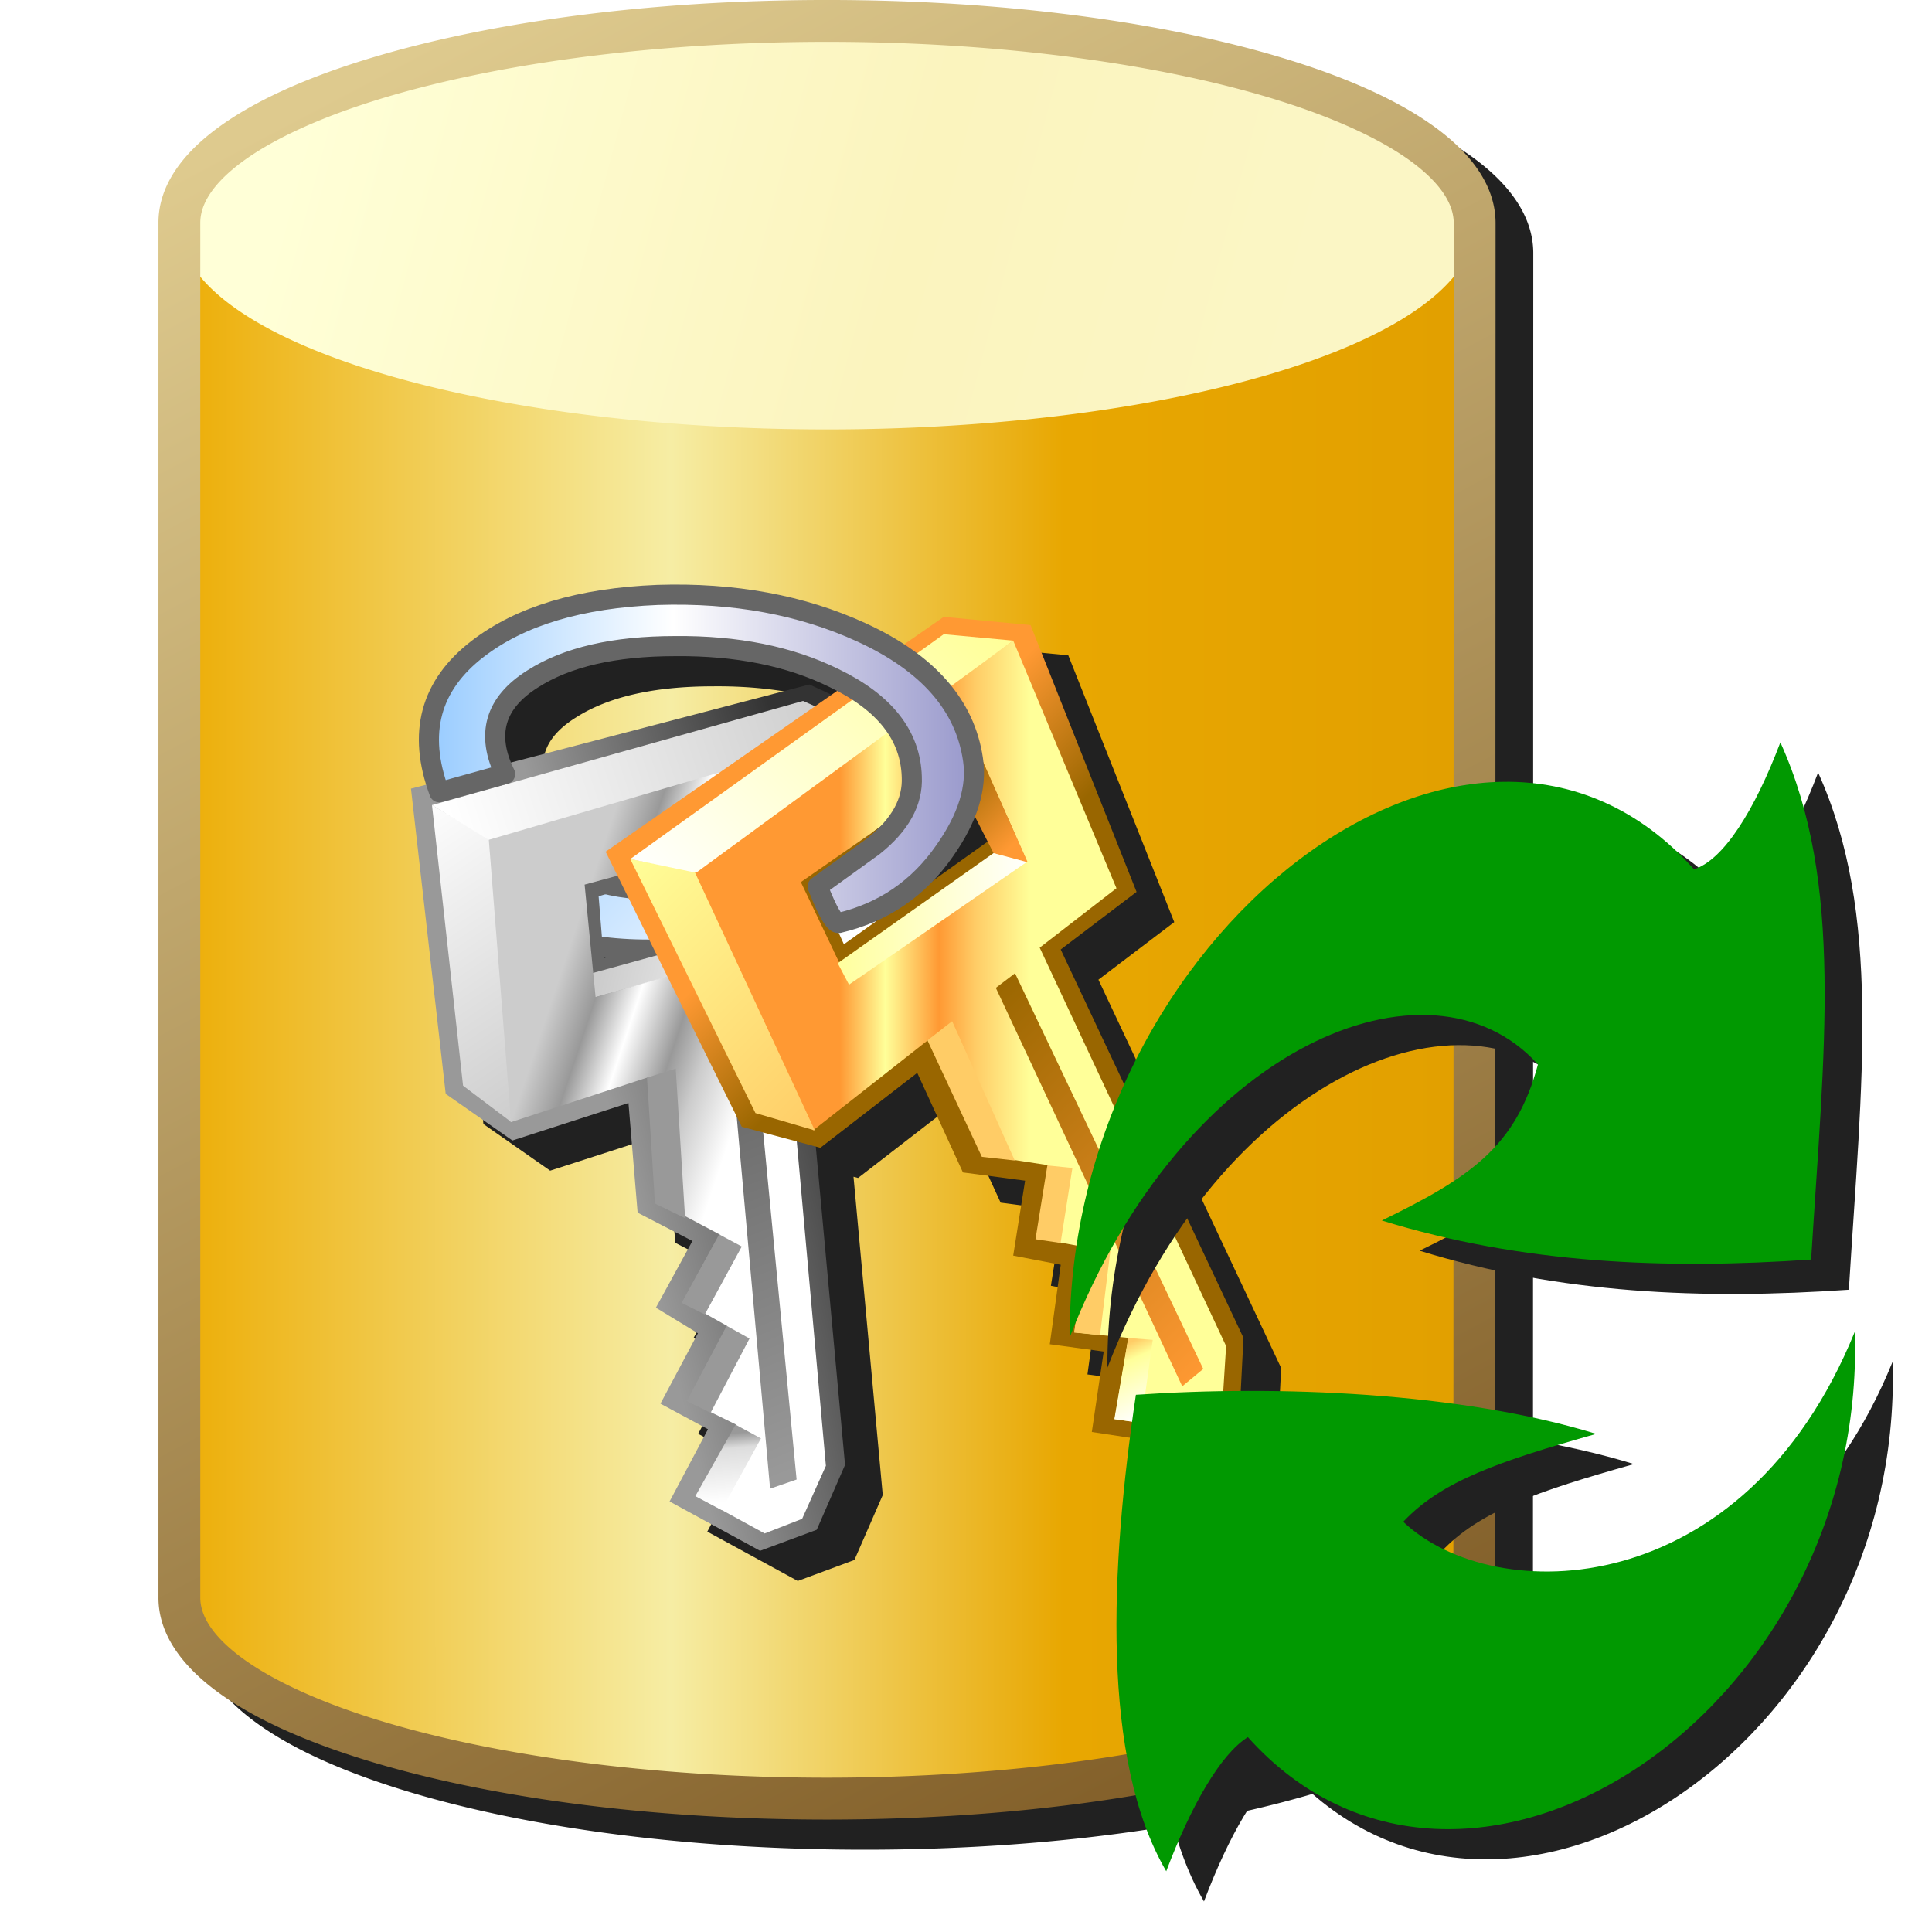 <?xml version="1.0" encoding="UTF-8" standalone="no"?>
<svg
   inkscape:export-ydpi="96"
   inkscape:export-xdpi="96"
   inkscape:export-filename="/media/klapeto/Αρχεία/WindowsXP Theme/Vectors/RASTER/database-key-change.png"
   width="256"
   height="256"
   viewBox="0 0 256 256"
   version="1.1"
   id="svg8"
   inkscape:version="1.1.1 (3bf5ae0d25, 2021-09-20)"
   sodipodi:docname="database-key-change.svg"
   xmlns:inkscape="http://www.inkscape.org/namespaces/inkscape"
   xmlns:sodipodi="http://sodipodi.sourceforge.net/DTD/sodipodi-0.dtd"
   xmlns:xlink="http://www.w3.org/1999/xlink"
   xmlns="http://www.w3.org/2000/svg"
   xmlns:svg="http://www.w3.org/2000/svg"
   xmlns:rdf="http://www.w3.org/1999/02/22-rdf-syntax-ns#"
   xmlns:cc="http://creativecommons.org/ns#"
   xmlns:dc="http://purl.org/dc/elements/1.1/">
  <defs
     id="defs2">
    <linearGradient
       id="linearGradient1012"
       inkscape:collect="always">
      <stop
         id="stop1008"
         offset="0"
         style="stop-color:#edb00d;stop-opacity:1" />
      <stop
         style="stop-color:#f6eda4;stop-opacity:1"
         offset="0.375"
         id="stop1016" />
      <stop
         id="stop1023"
         offset="0.688"
         style="stop-color:#e8a701;stop-opacity:1" />
      <stop
         id="stop1010"
         offset="1"
         style="stop-color:#e2a000;stop-opacity:1" />
    </linearGradient>
    <linearGradient
       id="linearGradient1002"
       inkscape:collect="always">
      <stop
         id="stop998"
         offset="0"
         style="stop-color:#83602a;stop-opacity:1" />
      <stop
         id="stop1000"
         offset="1"
         style="stop-color:#deca8e;stop-opacity:1" />
    </linearGradient>
    <linearGradient
       id="linearGradient989"
       inkscape:collect="always">
      <stop
         id="stop985"
         offset="0"
         style="stop-color:#ffffd7;stop-opacity:1" />
      <stop
         style="stop-color:#fbf4be;stop-opacity:1"
         offset="0.602"
         id="stop993" />
      <stop
         id="stop987"
         offset="1"
         style="stop-color:#fbf6c5;stop-opacity:1" />
    </linearGradient>
    <linearGradient
       inkscape:collect="always"
       xlink:href="#linearGradient1012"
       id="linearGradient1014-3"
       x1="-15.932"
       y1="25.481"
       x2="14.068"
       y2="25.481"
       gradientUnits="userSpaceOnUse" />
    <linearGradient
       inkscape:collect="always"
       xlink:href="#linearGradient989"
       id="linearGradient991-1"
       x1="-13.386"
       y1="6.211"
       x2="10.258"
       y2="12.485"
       gradientUnits="userSpaceOnUse" />
    <linearGradient
       inkscape:collect="always"
       xlink:href="#linearGradient1002"
       id="linearGradient1004-9"
       x1="8.03"
       y1="45.818"
       x2="-12.93"
       y2="6.016"
       gradientUnits="userSpaceOnUse" />
    <linearGradient
       x2="819.2"
       x1="-819.2"
       spreadMethod="pad"
       id="gradient0-0"
       gradientUnits="userSpaceOnUse"
       gradientTransform="matrix(0.007,0.007,0.006,-0.006,25.634,14.575)">
      <stop
         id="stop1285"
         stop-color="#99ccff"
         offset="0.0" />
      <stop
         id="stop1287"
         stop-color="#ffffff"
         offset="1.0" />
    </linearGradient>
    <linearGradient
       x2="819.2"
       x1="-819.2"
       spreadMethod="pad"
       id="gradient1-6"
       gradientUnits="userSpaceOnUse"
       gradientTransform="matrix(-0.007,0.003,0.001,0.004,27.145,16.665)">
      <stop
         id="stop1290"
         stop-color="#333333"
         offset="0.0" />
      <stop
         id="stop1292"
         stop-color="#999999"
         offset="1.0" />
    </linearGradient>
    <linearGradient
       x2="819.2"
       x1="-819.2"
       spreadMethod="pad"
       id="gradient8-2"
       gradientUnits="userSpaceOnUse"
       gradientTransform="matrix(0.005,0.002,0.001,-0.004,27.367,19.243)">
      <stop
         id="stop1335"
         stop-color="#cccccc"
         offset="0.0" />
      <stop
         id="stop1337"
         stop-color="#ffffff"
         offset="1.0" />
    </linearGradient>
    <linearGradient
       x2="819.2"
       x1="-819.2"
       spreadMethod="pad"
       id="gradient2-2"
       gradientUnits="userSpaceOnUse"
       gradientTransform="matrix(0.006,0.002,0.002,-0.006,27.278,16.62)">
      <stop
         id="stop1295"
         stop-color="#cccccc"
         offset="0.0" />
      <stop
         id="stop1297"
         stop-color="#999999"
         offset="0.192" />
      <stop
         id="stop1299"
         stop-color="#ffffff"
         offset="0.384" />
      <stop
         id="stop1301"
         stop-color="#999999"
         offset="0.612" />
      <stop
         id="stop1303"
         stop-color="#cccccc"
         offset="0.765" />
      <stop
         id="stop1305"
         stop-color="#ffffff"
         offset="1.0" />
    </linearGradient>
    <linearGradient
       x2="819.2"
       x1="-819.2"
       spreadMethod="pad"
       id="gradient3-6"
       gradientUnits="userSpaceOnUse"
       gradientTransform="matrix(0.004,0.009,0.003,-0.002,16.521,18.976)">
      <stop
         id="stop1308"
         stop-color="#ffffff"
         offset="0.0" />
      <stop
         id="stop1310"
         stop-color="#cccccc"
         offset="1.0" />
    </linearGradient>
    <linearGradient
       x2="819.2"
       x1="-819.2"
       spreadMethod="pad"
       id="gradient4-1"
       gradientUnits="userSpaceOnUse"
       gradientTransform="matrix(-0.011,0.005,0.001,0.003,25.056,9.864)">
      <stop
         id="stop1313"
         stop-color="#cccccc"
         offset="0.0" />
      <stop
         id="stop1315"
         stop-color="#ffffff"
         offset="1.0" />
    </linearGradient>
    <linearGradient
       x2="819.2"
       x1="-819.2"
       spreadMethod="pad"
       id="gradient5-8"
       gradientUnits="userSpaceOnUse"
       gradientTransform="matrix(2.667135e-4,0.002,0.002,-1.77809e-4,29.101,43.647)">
      <stop
         id="stop1318"
         stop-color="#999999"
         offset="0.0" />
      <stop
         id="stop1320"
         stop-color="#dddddd"
         offset="0.216" />
      <stop
         id="stop1322"
         stop-color="#ffffff"
         offset="1.0" />
    </linearGradient>
    <linearGradient
       x2="819.2"
       x1="-819.2"
       spreadMethod="pad"
       id="gradient6-7"
       gradientUnits="userSpaceOnUse"
       gradientTransform="matrix(-0.005,-0.011,-0.005,0.002,30.701,33.779)">
      <stop
         id="stop1325"
         stop-color="#999999"
         offset="0.0" />
      <stop
         id="stop1327"
         stop-color="#666666"
         offset="1.0" />
    </linearGradient>
    <linearGradient
       x2="819.2"
       x1="-819.2"
       spreadMethod="pad"
       id="gradient7-9"
       gradientUnits="userSpaceOnUse"
       gradientTransform="matrix(-0.001,-0.003,-0.002,8.0014051e-4,31.501,15.464)">
      <stop
         id="stop1330"
         stop-color="#999999"
         offset="0.0" />
      <stop
         id="stop1332"
         stop-color="#666666"
         offset="1.0" />
    </linearGradient>
    <linearGradient
       x2="819.2"
       x1="-819.2"
       spreadMethod="pad"
       id="gradient9-0"
       gradientUnits="userSpaceOnUse"
       gradientTransform="matrix(-0.003,-0.003,-0.005,0.005,37.858,14.664)">
      <stop
         id="stop1340"
         stop-color="#996600"
         offset="0.0" />
      <stop
         id="stop1342"
         stop-color="#ff9933"
         offset="1.0" />
    </linearGradient>
    <linearGradient
       x2="819.2"
       x1="-819.2"
       spreadMethod="pad"
       id="gradient10-23"
       gradientUnits="userSpaceOnUse"
       gradientTransform="matrix(0.007,0,0,-0.007,37.947,14.575)">
      <stop
         id="stop1345"
         stop-color="#ff9933"
         offset="0.0" />
      <stop
         id="stop1347"
         stop-color="#ff9933"
         offset="0.192" />
      <stop
         id="stop1349"
         stop-color="#ffff99"
         offset="0.384" />
      <stop
         id="stop1351"
         stop-color="#ff9933"
         offset="0.612" />
      <stop
         id="stop1353"
         stop-color="#ffcc66"
         offset="0.765" />
      <stop
         id="stop1355"
         stop-color="#ffff99"
         offset="1.0" />
    </linearGradient>
    <linearGradient
       x2="819.2"
       x1="-819.2"
       spreadMethod="pad"
       id="gradient11-7"
       gradientUnits="userSpaceOnUse"
       gradientTransform="matrix(0.007,0.007,0.003,-0.003,28.701,20.488)">
      <stop
         id="stop1358"
         stop-color="#ffff99"
         offset="0.0" />
      <stop
         id="stop1360"
         stop-color="#ffcc66"
         offset="1.0" />
    </linearGradient>
    <linearGradient
       x2="819.2"
       x1="-819.2"
       spreadMethod="pad"
       id="gradient12-5"
       gradientUnits="userSpaceOnUse"
       gradientTransform="matrix(-0.009,0.009,0.002,0.002,33.368,9.063)">
      <stop
         id="stop1363"
         stop-color="#ffff99"
         offset="0.0" />
      <stop
         id="stop1365"
         stop-color="#ffffff"
         offset="1.0" />
    </linearGradient>
    <linearGradient
       x2="819.2"
       x1="-819.2"
       spreadMethod="pad"
       id="gradient13-92"
       gradientUnits="userSpaceOnUse"
       gradientTransform="matrix(9.7794951e-4,0.002,0.002,-8.8904501e-4,48.882,39.38)">
      <stop
         id="stop1368"
         stop-color="#ffcc66"
         offset="0.0" />
      <stop
         id="stop1370"
         stop-color="#ffff99"
         offset="0.216" />
      <stop
         id="stop1372"
         stop-color="#ffffff"
         offset="1.0" />
    </linearGradient>
    <linearGradient
       x2="819.2"
       x1="-819.2"
       spreadMethod="pad"
       id="gradient16"
       gradientUnits="userSpaceOnUse"
       gradientTransform="matrix(0.006,0,0,-0.004,38.836,17.02)">
      <stop
         id="stop1385"
         stop-color="#ffff99"
         offset="0.0" />
      <stop
         id="stop1387"
         stop-color="#ffffff"
         offset="1.0" />
    </linearGradient>
    <linearGradient
       x2="819.2"
       x1="-819.2"
       spreadMethod="pad"
       id="gradient14"
       gradientUnits="userSpaceOnUse"
       gradientTransform="matrix(-0.009,-0.009,-0.004,0.004,47.06,29.6)">
      <stop
         id="stop1375"
         stop-color="#ff9933"
         offset="0.0" />
      <stop
         id="stop1377"
         stop-color="#996600"
         offset="1.0" />
    </linearGradient>
    <linearGradient
       x2="819.2"
       x1="-819.2"
       spreadMethod="pad"
       id="gradient15"
       gradientUnits="userSpaceOnUse"
       gradientTransform="matrix(-0.002,-0.002,-0.001,0.001,41.37,11.508)">
      <stop
         id="stop1380"
         stop-color="#ff9933"
         offset="0.0" />
      <stop
         id="stop1382"
         stop-color="#996600"
         offset="1.0" />
    </linearGradient>
    <linearGradient
       x2="819.2"
       x1="-819.2"
       spreadMethod="pad"
       id="gradient17"
       gradientUnits="userSpaceOnUse"
       gradientTransform="matrix(0.016,0,0,-0.01,27.679,9.197)">
      <stop
         id="stop1390"
         stop-color="#99ccff"
         offset="0.0" />
      <stop
         id="stop1392"
         stop-color="#ffffff"
         offset="0.447" />
      <stop
         id="stop1394"
         stop-color="#9999cc"
         offset="1.0" />
    </linearGradient>
    <filter
       height="1.081"
       y="-0.041"
       width="1.117"
       x="-0.058"
       id="filter1795"
       style="color-interpolation-filters:sRGB"
       inkscape:collect="always">
      <feGaussianBlur
         id="feGaussianBlur1797"
         stdDeviation="2.607"
         inkscape:collect="always" />
    </filter>
    <filter
       height="1.089"
       y="-0.045"
       width="1.104"
       x="-0.052"
       id="filter1924"
       style="color-interpolation-filters:sRGB"
       inkscape:collect="always">
      <feGaussianBlur
         id="feGaussianBlur1926"
         stdDeviation="2.383"
         inkscape:collect="always" />
    </filter>
    <filter
       height="1.083"
       y="-0.042"
       width="1.113"
       x="-0.057"
       id="filter1946"
       style="color-interpolation-filters:sRGB"
       inkscape:collect="always">
      <feGaussianBlur
         id="feGaussianBlur1948"
         stdDeviation="4.183"
         inkscape:collect="always" />
    </filter>
  </defs>
  <sodipodi:namedview
     inkscape:snap-intersection-paths="true"
     inkscape:object-paths="true"
     inkscape:snap-grids="true"
     inkscape:guide-bbox="true"
     showguides="true"
     id="base"
     pagecolor="#ffffff"
     bordercolor="#666666"
     borderopacity="1.0"
     inkscape:pageopacity="0.0"
     inkscape:pageshadow="2"
     inkscape:zoom="0.25"
     inkscape:cx="-3920"
     inkscape:cy="384"
     inkscape:document-units="px"
     inkscape:current-layer="layer1"
     inkscape:document-rotation="0"
     showgrid="false"
     units="px"
     inkscape:window-width="3840"
     inkscape:window-height="2045"
     inkscape:window-x="3840"
     inkscape:window-y="0"
     inkscape:window-maximized="1"
     inkscape:snap-bbox="true"
     inkscape:bbox-nodes="true"
     fit-margin-top="0"
     fit-margin-left="0"
     fit-margin-right="0"
     fit-margin-bottom="0"
     inkscape:bbox-paths="false"
     inkscape:pagecheckerboard="0">
    <inkscape:grid
       type="xygrid"
       id="grid1504"
       originx="0"
       originy="0" />
    <inkscape:grid
       type="xygrid"
       id="grid1507"
       spacingx="0.5"
       spacingy="0.5"
       originx="0"
       originy="0" />
  </sodipodi:namedview>
  <g
     inkscape:label="Layer 1"
     inkscape:groupmode="layer"
     id="layer1"
     transform="translate(-12.568)">
    <path
       d="m 127.15,4 c -23.934,0 -45.592,3.037 -61.502,8.012 -7.955,2.488 -14.481,5.449 -19.209,8.924 -4.728,3.475 -7.871,7.702 -7.871,12.57 V 215.695 c 0,4.851 3.143,9.06 7.871,12.518 4.728,3.458 11.255,6.399 19.209,8.879 15.909,4.961 37.568,8.002 61.502,8.002 23.934,0 45.598,-3.038 61.514,-8.057 7.958,-2.509 14.488,-5.504 19.219,-9.031 3.741,-2.789 5.981,-6.18 6.963,-9.863 a 2.772,2.772 0 0 0 0.844,-1.992 v -0.727 c 9.8e-4,-0.061 0.055,-0.11 0.055,-0.172 a 2.772,2.772 0 0 0 -0.055,-0.52 l 0.045,-181.172 c 0.003,-4.877 -3.145,-9.121 -7.873,-12.604 -4.728,-3.483 -11.242,-6.443 -19.197,-8.934 C 172.753,7.042 151.084,4 127.15,4 Z"
       style="fill:#212121;fill-opacity:1;fill-rule:evenodd;stroke:none;stroke-width:5.544;stroke-linecap:round;stroke-miterlimit:4;stroke-dasharray:none;filter:url(#filter1946)"
       id="path1928" />
    <g
       transform="matrix(5.544,0,0,5.544,127.434,-20.714)"
       id="g1021-0">
      <path
         id="path1006-6"
         style="fill:url(#linearGradient1014-3);fill-opacity:1;fill-rule:evenodd;stroke:none;stroke-width:1;stroke-linecap:round;stroke-miterlimit:4;stroke-dasharray:none"
         d="m 14.527,41.842 c 0,2.696 -6.93,4.881 -15.48,4.881 -8.549,0 -15.48,-2.185 -15.48,-4.803 V 9.059 c 0,-2.637 6.93,-4.822 15.48,-4.822 8.549,0 15.48,2.185 15.478,4.831 l -0.007,32.935"
         sodipodi:nodetypes="csccscc" />
      <path
         id="ellipse983-2"
         style="fill:url(#linearGradient991-1);fill-opacity:1;fill-rule:evenodd;stroke:none;stroke-width:1;stroke-linecap:round;stroke-miterlimit:4;stroke-dasharray:none"
         d="M 14.527,9.119 A 15.48,4.881 0 0 1 -0.953,14 15.48,4.881 0 0 1 -16.432,9.119 15.48,4.881 0 0 1 -0.953,4.237 15.48,4.881 0 0 1 14.527,9.119" />
      <path
         style="color:#000000;font-style:normal;font-variant:normal;font-weight:normal;font-stretch:normal;font-size:medium;line-height:normal;font-family:sans-serif;font-variant-ligatures:normal;font-variant-position:normal;font-variant-caps:normal;font-variant-numeric:normal;font-variant-alternates:normal;font-variant-east-asian:normal;font-feature-settings:normal;font-variation-settings:normal;text-indent:0;text-align:start;text-decoration:none;text-decoration-line:none;text-decoration-style:solid;text-decoration-color:#000000;letter-spacing:normal;word-spacing:normal;text-transform:none;writing-mode:lr-tb;direction:ltr;text-orientation:mixed;dominant-baseline:auto;baseline-shift:baseline;text-anchor:start;white-space:normal;shape-padding:0;shape-margin:0;inline-size:0;clip-rule:nonzero;display:inline;overflow:visible;visibility:visible;opacity:1;isolation:auto;mix-blend-mode:normal;color-interpolation:sRGB;color-interpolation-filters:linearRGB;solid-color:#000000;solid-opacity:1;vector-effect:none;fill:url(#linearGradient1004-9);fill-opacity:1;fill-rule:evenodd;stroke:none;stroke-width:1;stroke-linecap:round;stroke-linejoin:miter;stroke-miterlimit:4;stroke-dasharray:none;stroke-dashoffset:0;stroke-opacity:1;color-rendering:auto;image-rendering:auto;shape-rendering:auto;text-rendering:auto;enable-background:accumulate;stop-color:#000000;stop-opacity:1"
         d="m -0.953,3.736 c -4.317,0 -8.224,0.548 -11.094,1.445 -1.435,0.449 -2.612,0.983 -3.465,1.609 -0.853,0.627 -1.42,1.389 -1.42,2.268 V 41.922 c 0,0.875 0.567,1.634 1.42,2.258 0.853,0.624 2.03,1.154 3.465,1.602 2.87,0.895 6.777,1.443 11.094,1.443 4.317,0 8.225,-0.548 11.096,-1.453 1.435,-0.453 2.614,-0.993 3.467,-1.629 0.675,-0.503 1.079,-1.115 1.256,-1.779 a 0.5,0.5 0 0 0 0.152,-0.359 v -0.131 c 1.77e-4,-0.011 0.01,-0.02 0.01,-0.031 a 0.5,0.5 0 0 0 -0.01,-0.094 l 0.008,-32.68 C 15.026,8.189 14.458,7.423 13.605,6.795 12.753,6.167 11.578,5.633 10.143,5.184 7.273,4.285 3.364,3.736 -0.953,3.736 Z m 0,1 c 4.232,0 8.065,0.547 10.797,1.402 1.366,0.428 2.457,0.935 3.17,1.461 0.713,0.526 1.012,1.026 1.012,1.469 l -0.008,32.787 c -0.006,0.456 -0.299,0.959 -1.006,1.486 -0.713,0.532 -1.804,1.044 -3.17,1.475 -2.732,0.861 -6.563,1.408 -10.795,1.408 -4.232,0 -8.064,-0.546 -10.797,-1.398 -1.366,-0.426 -2.456,-0.931 -3.17,-1.453 -0.714,-0.522 -1.012,-1.018 -1.012,-1.451 V 9.059 c 0,-0.44 0.298,-0.938 1.012,-1.463 C -14.206,7.071 -13.116,6.564 -11.75,6.137 -9.017,5.282 -5.185,4.736 -0.953,4.736 Z"
         id="path1036-6" />
    </g>
    <path
       d="m 108.472,81.47 c -1.25,-0.022 -2.516,-0.012 -3.799,0.029 a 1.332,1.332 0 0 0 -0.01,0 c -10.43,0.411 -18.67,2.836 -24.613,7.42 -3.325,2.558 -5.537,5.611 -6.469,9.096 -0.82,3.064 -0.642,6.406 0.447,9.959 l -2.006,0.525 4.602,40.443 8.84,6.176 15.377,-4.965 1.211,14.529 7.266,3.754 -4.844,8.84 5.57,3.391 -4.965,9.322 6.297,3.391 -5.086,9.566 11.986,6.539 7.508,-2.785 3.754,-8.598 -3.875,-42.178 0.605,0.162 12.836,-9.93 6.053,13.199 8.234,1.088 -1.574,9.93 6.297,1.211 -1.453,10.535 7.145,0.969 -1.574,10.654 13.561,2.059 6.055,-5.086 0.484,-9.443 -24.217,-51.461 10.049,-7.629 -14.045,-35.357 -11.504,-1.09 -5.246,3.645 c -1.542,-1.008 -3.237,-1.944 -5.096,-2.797 v 0.002 c -7.105,-3.262 -15.051,-4.962 -23.801,-5.115 z m -1.457,9.473 a 1.332,1.332 0 0 0 0.014,0 c 7.992,-0.079 14.797,1.305 20.467,4.102 a 1.332,1.332 0 0 0 0.012,0.004 c 0.339,0.163 0.664,0.33 0.984,0.498 l -0.742,0.516 -2.934,-1.365 -39.547,10.34 c -0.821,-2.005 -0.953,-3.7 -0.523,-5.188 0.495,-1.714 1.772,-3.294 4.09,-4.752 a 1.332,1.332 0 0 0 0.012,-0.006 c 4.217,-2.711 10.255,-4.148 18.168,-4.148 z m 39.736,21.25 1.688,3.318 -7.152,5.109 c 0.909,-0.958 1.759,-1.997 2.543,-3.127 1.26,-1.791 2.232,-3.56 2.922,-5.301 z M 97.538,130.816 c 0.122,0.015 0.248,0.025 0.371,0.039 l -0.359,0.1 z"
       style="fill:#212121;fill-opacity:1;stroke-width:2.422;filter:url(#filter1924)"
       id="path1799" />
    <g
       id="g1567"
       transform="matrix(2.724,0,0,2.724,30.134,75.575)">
      <path
         style="fill:url(#gradient0-0);stroke-width:0.889"
         id="path1231"
         stroke="none"
         fill-rule="evenodd"
         fill="url(#gradient0)"
         d="m 17.01,11.153 q -1.378,0.622 -0.8,2.445 2.534,7.601 19.026,3.289 0.933,-0.267 1.022,-1.511 0.044,-1.2 -1.022,-1.467 -6.935,1.867 -10.58,1.6 -3.867,-0.267 -5.245,-3.023 -1.022,-1.956 -2.4,-1.334" />
      <path
         style="stroke-width:0.889"
         id="path1255"
         stroke="none"
         fill-rule="evenodd"
         fill="#666666"
         d="m 21.942,15.256 0.446,4.476 0.578,-0.222 -0.356,-4.401"
         sodipodi:nodetypes="cccc" />
      <path
         id="path1233"
         stroke-width="0.978"
         stroke-linejoin="round"
         stroke-linecap="round"
         stroke="#666666"
         fill="none"
         d="m 17.01,11.153 q 1.378,-0.622 2.4,1.334 1.378,2.756 5.245,3.023 3.645,0.267 10.58,-1.6 1.067,0.267 1.022,1.467 -0.089,1.245 -1.022,1.511 -16.492,4.312 -19.026,-3.289 -0.578,-1.823 0.8,-2.445 z" />
      <path
         style="stroke-width:0.889"
         id="path1251"
         stroke="none"
         fill-rule="evenodd"
         fill="#666666"
         d="m 22.389,19.687 8.668,-2.489 -0.089,-0.578 -8.624,2.4 0.044,0.667" />
      <path
         style="fill:url(#gradient1-6);stroke-width:0.889"
         id="path1235"
         stroke="none"
         fill-rule="evenodd"
         fill="url(#gradient1)"
         d="m 21.9,15.287 10.313,-2.845 0.311,5.423 -10.091,2.889 -0.533,-5.468 m -8.357,-4.667 1.689,14.847 3.245,2.267 5.645,-1.823 0.445,5.334 2.667,1.378 -1.778,3.245 2.045,1.245 -1.823,3.423 2.312,1.245 -1.867,3.512 4.401,2.4 2.756,-1.022 1.378,-3.156 -1.911,-20.804 4.401,-1.378 L 36.747,7.33 32.924,5.552 13.543,10.619" />
      <path
         style="fill:url(#gradient8-2);stroke-width:0.889"
         id="path1249"
         stroke="none"
         fill-rule="evenodd"
         fill="url(#gradient8)"
         d="m 31.057,17.198 -8.713,2.4 0.155,1.167 10.069,-2.812 -1.511,-0.756"
         sodipodi:nodetypes="ccccc" />
      <path
         style="stroke-width:0.889"
         id="path1253"
         stroke="none"
         fill-rule="evenodd"
         fill="#666666"
         d="m 22.027,16.039 8.719,-2.53 0.222,-0.622 -9.03,2.397 0.089,0.756"
         sodipodi:nodetypes="ccccc" />
      <path
         style="fill:url(#gradient2-2);stroke-width:0.889"
         id="path1237"
         stroke="none"
         fill-rule="evenodd"
         fill="url(#gradient2)"
         d="m 21.989,15.287 10.313,-2.8 0.311,5.379 -10.091,2.889 -0.533,-5.468 m 6.935,21.47 -1.911,3.645 2.356,1.156 -1.956,3.467 3.334,1.823 1.823,-0.711 1.156,-2.578 -1.911,-21.293 4.49,-1.467 -0.578,-13.069 -18.625,5.201 1.289,13.914 6.801,-2.223 0.533,6.179 2.845,1.511 -1.778,3.245 2.134,1.2" />
      <path
         sodipodi:nodetypes="cccc"
         style="stroke-width:0.889"
         id="path1277"
         stroke="none"
         fill-rule="evenodd"
         fill="#996600"
         d="m 32.447,15.186 1.894,4.033 0.539,-0.42 -1.823,-4.001" />
      <path
         style="fill:url(#gradient3-6);stroke-width:0.889"
         id="path1239"
         stroke="none"
         fill-rule="evenodd"
         fill="url(#gradient3)"
         d="m 14.565,11.419 1.511,13.647 2.335,1.764 -1.086,-13.778 -2.76,-1.633"
         sodipodi:nodetypes="ccccc" />
      <path
         style="fill:url(#gradient4-1);stroke-width:0.889"
         id="path1241"
         stroke="none"
         fill-rule="evenodd"
         fill="url(#gradient4)"
         d="M 14.565,11.419 17.321,13.109 35.724,7.73 32.613,6.352 14.565,11.419" />
      <path
         style="fill:url(#gradient5-8);stroke-width:0.889"
         id="path1243"
         stroke="none"
         fill-rule="evenodd"
         fill="url(#gradient5)"
         d="m 25.411,30.801 1.467,0.711 -0.457,-7.274 -1.397,0.436 0.387,6.128 m 1.297,4.829 1.127,0.565 1.799,-3.305 -1.1,-0.59 m -1.573,8.108 1.156,0.571 1.894,-3.613 -1.11,-0.617 m -1.526,8.284 1.277,0.673 1.916,-3.481 -1.236,-0.669"
         sodipodi:nodetypes="ccccccccccccccccc" />
      <path
         style="fill:url(#gradient6-7);stroke-width:0.889"
         id="path1245"
         stroke="none"
         fill-rule="evenodd"
         fill="url(#gradient6)"
         d="m 31.012,44.67 1.289,-0.445 -2.045,-21.248 -1.156,0.4 1.911,21.293" />
      <path
         style="fill:url(#gradient7-9);stroke-width:0.889"
         id="path1247"
         stroke="none"
         fill-rule="evenodd"
         fill="url(#gradient7)"
         d="m 30.746,12.931 0.267,4.179 1.645,0.978 -0.356,-5.601 -1.556,0.445" />
      <path
         style="fill:url(#gradient9-0);stroke-width:0.889"
         id="path1257"
         stroke="none"
         fill-rule="evenodd"
         fill="url(#gradient9)"
         d="m 32.435,15.198 8.713,-6.179 2.134,4.979 -8.49,6.134 -2.356,-4.934 M 53.861,40.802 54.039,37.335 45.148,18.443 48.838,15.642 43.681,2.662 39.458,2.262 23.011,13.686 l 6.623,13.38 3.823,1.022 4.712,-3.645 2.223,4.845 3.023,0.4 -0.578,3.645 2.312,0.445 -0.533,3.867 2.623,0.356 -0.578,3.912 4.979,0.756 2.223,-1.867" />
      <path
         sodipodi:nodetypes="cccccccccccccccccccccc"
         style="fill:url(#gradient10-23);stroke-width:0.889"
         id="path1259"
         stroke="none"
         fill-rule="evenodd"
         fill="url(#gradient10)"
         d="m 32.524,15.198 8.713,-6.179 2.178,4.934 -8.535,6.179 -2.356,-4.934 m 13.291,21.871 2.623,0.267 -0.667,3.956 3.778,0.533 c 0.504,-0.445 0.993,-0.874 1.467,-1.289 L 53.194,37.735 44.126,18.354 47.86,15.464 42.837,3.418 27.101,14.62 33.102,27.244 l 5.601,-4.401 2.623,5.601 3.201,0.489 -0.458,3.566 2.325,0.434 -0.578,4.134" />
      <path
         style="fill:url(#gradient11-7);stroke-width:0.889"
         id="path1261"
         stroke="none"
         fill-rule="evenodd"
         fill="url(#gradient11)"
         d="m 30.301,26.4 2.889,0.845 -5.868,-12.624 -3.112,-0.578 6.09,12.358" />
      <path
         sodipodi:nodetypes="ccccc"
         style="stroke-width:0.889"
         id="path1273"
         stroke="none"
         fill-rule="evenodd"
         fill="#996600"
         d="m 34.435,19.154 7.532,-5.454 c -0.016,0.063 -0.354,-0.519 -0.354,-0.519 l -7.49,5.351 0.311,0.622" />
      <path
         style="fill:url(#gradient12-5);stroke-width:0.889"
         id="path1263"
         stroke="none"
         fill-rule="evenodd"
         fill="url(#gradient12)"
         d="M 24.211,14.042 27.412,14.709 42.837,3.418 39.458,3.107 24.211,14.042" />
      <path
         style="fill:url(#gradient13-92);stroke-width:0.889"
         id="path1265"
         stroke="none"
         fill-rule="evenodd"
         fill="url(#gradient13)"
         d="m 45.142,32.718 0.574,-3.647 -1.217,-0.125 -0.579,3.591 m -2.607,-4.008 1.6,0.178 -3.046,-6.777 -1.2,0.933 2.646,5.666 m 4.489,8.546 1.258,0.128 0.501,-4.084 -1.178,-0.176 m 2.05,4.4 -0.674,3.944 1.301,0.189 0.566,-4.044"
         sodipodi:nodetypes="ccccccccccccccccc" />
      <path
         sodipodi:nodetypes="cccc"
         id="path1271"
         stroke="none"
         fill-rule="evenodd"
         fill="url(#gradient16)"
         d="m 41.909,13.733 -7.607,5.377 0.55,1.045 8.664,-5.982"
         style="fill:url(#gradient16);stroke-width:0.889" />
      <path
         id="path1267"
         stroke="none"
         fill-rule="evenodd"
         fill="url(#gradient14)"
         d="m 51.06,39.691 1.022,-0.845 -9.157,-19.248 -0.933,0.711 9.068,19.381"
         style="fill:url(#gradient14);stroke-width:0.889" />
      <path
         sodipodi:nodetypes="ccccc"
         id="path1269"
         stroke="none"
         fill-rule="evenodd"
         fill="url(#gradient15)"
         d="m 39.947,9.952 1.933,3.801 1.66,0.446 -2.304,-5.18 -1.289,0.933"
         style="fill:url(#gradient15);stroke-width:0.889" />
      <path
         style="stroke-width:0.889"
         id="path1275"
         stroke="none"
         fill-rule="evenodd"
         fill="#996600"
         d="m 32.879,15.776 7.246,-5.245 V 9.864 l -7.601,5.29 0.356,0.622" />
      <path
         id="path1279"
         stroke="none"
         fill-rule="evenodd"
         fill="url(#gradient17)"
         d="M 16.788,3.818 Q 13.32,6.485 14.921,10.797 L 18.121,9.908 Q 16.699,7.019 19.455,5.285 21.944,3.685 26.389,3.685 q 4.49,-0.044 7.735,1.556 3.69,1.778 3.778,4.801 0.089,1.823 -1.867,3.378 l -2.712,1.956 q 0.711,1.823 1.022,1.778 3.245,-0.756 5.156,-3.512 1.689,-2.4 1.378,-4.445 Q 40.303,5.24 35.458,3.018 31.101,1.018 25.545,1.195 19.899,1.418 16.788,3.818"
         style="fill:url(#gradient17);stroke-width:0.889" />
      <path
         id="path1281"
         stroke-width="0.978"
         stroke-linejoin="round"
         stroke-linecap="round"
         stroke="#666666"
         fill="none"
         d="m 16.788,3.818 q 3.112,-2.4 8.757,-2.623 5.557,-0.178 9.913,1.823 4.845,2.223 5.423,6.179 0.311,2.045 -1.378,4.445 -1.911,2.756 -5.156,3.512 -0.311,0.044 -1.022,-1.778 l 2.712,-1.956 q 1.956,-1.556 1.867,-3.378 -0.089,-3.023 -3.778,-4.801 -3.245,-1.6 -7.735,-1.556 -4.445,0 -6.935,1.6 -2.756,1.734 -1.334,4.623 L 14.921,10.797 Q 13.32,6.485 16.788,3.818 Z" />
    </g>
    <g
       id="g1793"
       transform="matrix(0.973,0,0,0.973,77.533,51.687)"
       style="fill:#212121;fill-opacity:1;stroke:none;stroke-width:4.03;stroke-miterlimit:4;stroke-dasharray:none;stroke-opacity:1;filter:url(#filter1795)">
      <path
         sodipodi:nodetypes="ccccccc"
         id="path1789"
         d="M 84.036,133.145 C 99.486,93.277 133.089,79.634 147.812,95.943 c -2.99,11.202 -9.241,15.401 -21.259,21.259 19.155,5.9 38.607,6.68 58.462,5.315 1.756,-28.52 4.498,-51.206 -4.188,-70.43 -3.502,9.261 -7.754,16.031 -11.756,17.284 -30.095,-33.623 -85.194,9.057 -85.035,63.776 z"
         style="fill:#212121;fill-opacity:1;stroke:none;stroke-width:4.03;stroke-linecap:butt;stroke-linejoin:miter;stroke-miterlimit:4;stroke-dasharray:none;stroke-opacity:1" />
      <path
         style="fill:#212121;fill-opacity:1;stroke:none;stroke-width:4.03;stroke-linecap:butt;stroke-linejoin:miter;stroke-miterlimit:4;stroke-dasharray:none;stroke-opacity:1"
         d="m 190.98,132.309 c -15.078,37.157 -49.154,37.645 -61.511,25.919 5.204,-5.545 13.024,-8.234 26.277,-11.969 -18.528,-5.707 -43.482,-6.645 -62.687,-5.324 -3.513,23.632 -4.747,49.664 4.133,64.886 3.388,-8.958 7.405,-15.946 11.116,-18.265 29.111,32.524 84.206,-2.619 82.672,-55.247 z"
         id="path1791"
         sodipodi:nodetypes="ccccccc" />
    </g>
    <g
       style="stroke:none;stroke-width:4.03;stroke-miterlimit:4;stroke-dasharray:none;stroke-opacity:1"
       transform="matrix(0.973,0,0,0.973,72.533,47.687)"
       id="g1103">
      <path
         style="fill:#019901;fill-opacity:1;stroke:none;stroke-width:4.03;stroke-linecap:butt;stroke-linejoin:miter;stroke-miterlimit:4;stroke-dasharray:none;stroke-opacity:1"
         d="M 84.036,133.145 C 99.486,93.277 133.089,79.634 147.812,95.943 c -2.99,11.202 -9.241,15.401 -21.259,21.259 19.155,5.9 38.607,6.68 58.462,5.315 1.756,-28.52 4.498,-51.206 -4.188,-70.43 -3.502,9.261 -7.754,16.031 -11.756,17.284 -30.095,-33.623 -85.194,9.057 -85.035,63.776 z"
         id="path2383-0"
         sodipodi:nodetypes="ccccccc" />
      <path
         sodipodi:nodetypes="ccccccc"
         id="path2383-8-3"
         d="m 190.98,132.309 c -15.078,37.157 -49.154,37.645 -61.511,25.919 5.204,-5.545 13.024,-8.234 26.277,-11.969 -18.528,-5.707 -43.482,-6.645 -62.687,-5.324 -3.513,23.632 -4.747,49.664 4.133,64.886 3.388,-8.958 7.405,-15.946 11.116,-18.265 29.111,32.524 84.206,-2.619 82.672,-55.247 z"
         style="fill:#019901;fill-opacity:1;stroke:none;stroke-width:4.03;stroke-linecap:butt;stroke-linejoin:miter;stroke-miterlimit:4;stroke-dasharray:none;stroke-opacity:1" />
    </g>
  </g>
</svg>
